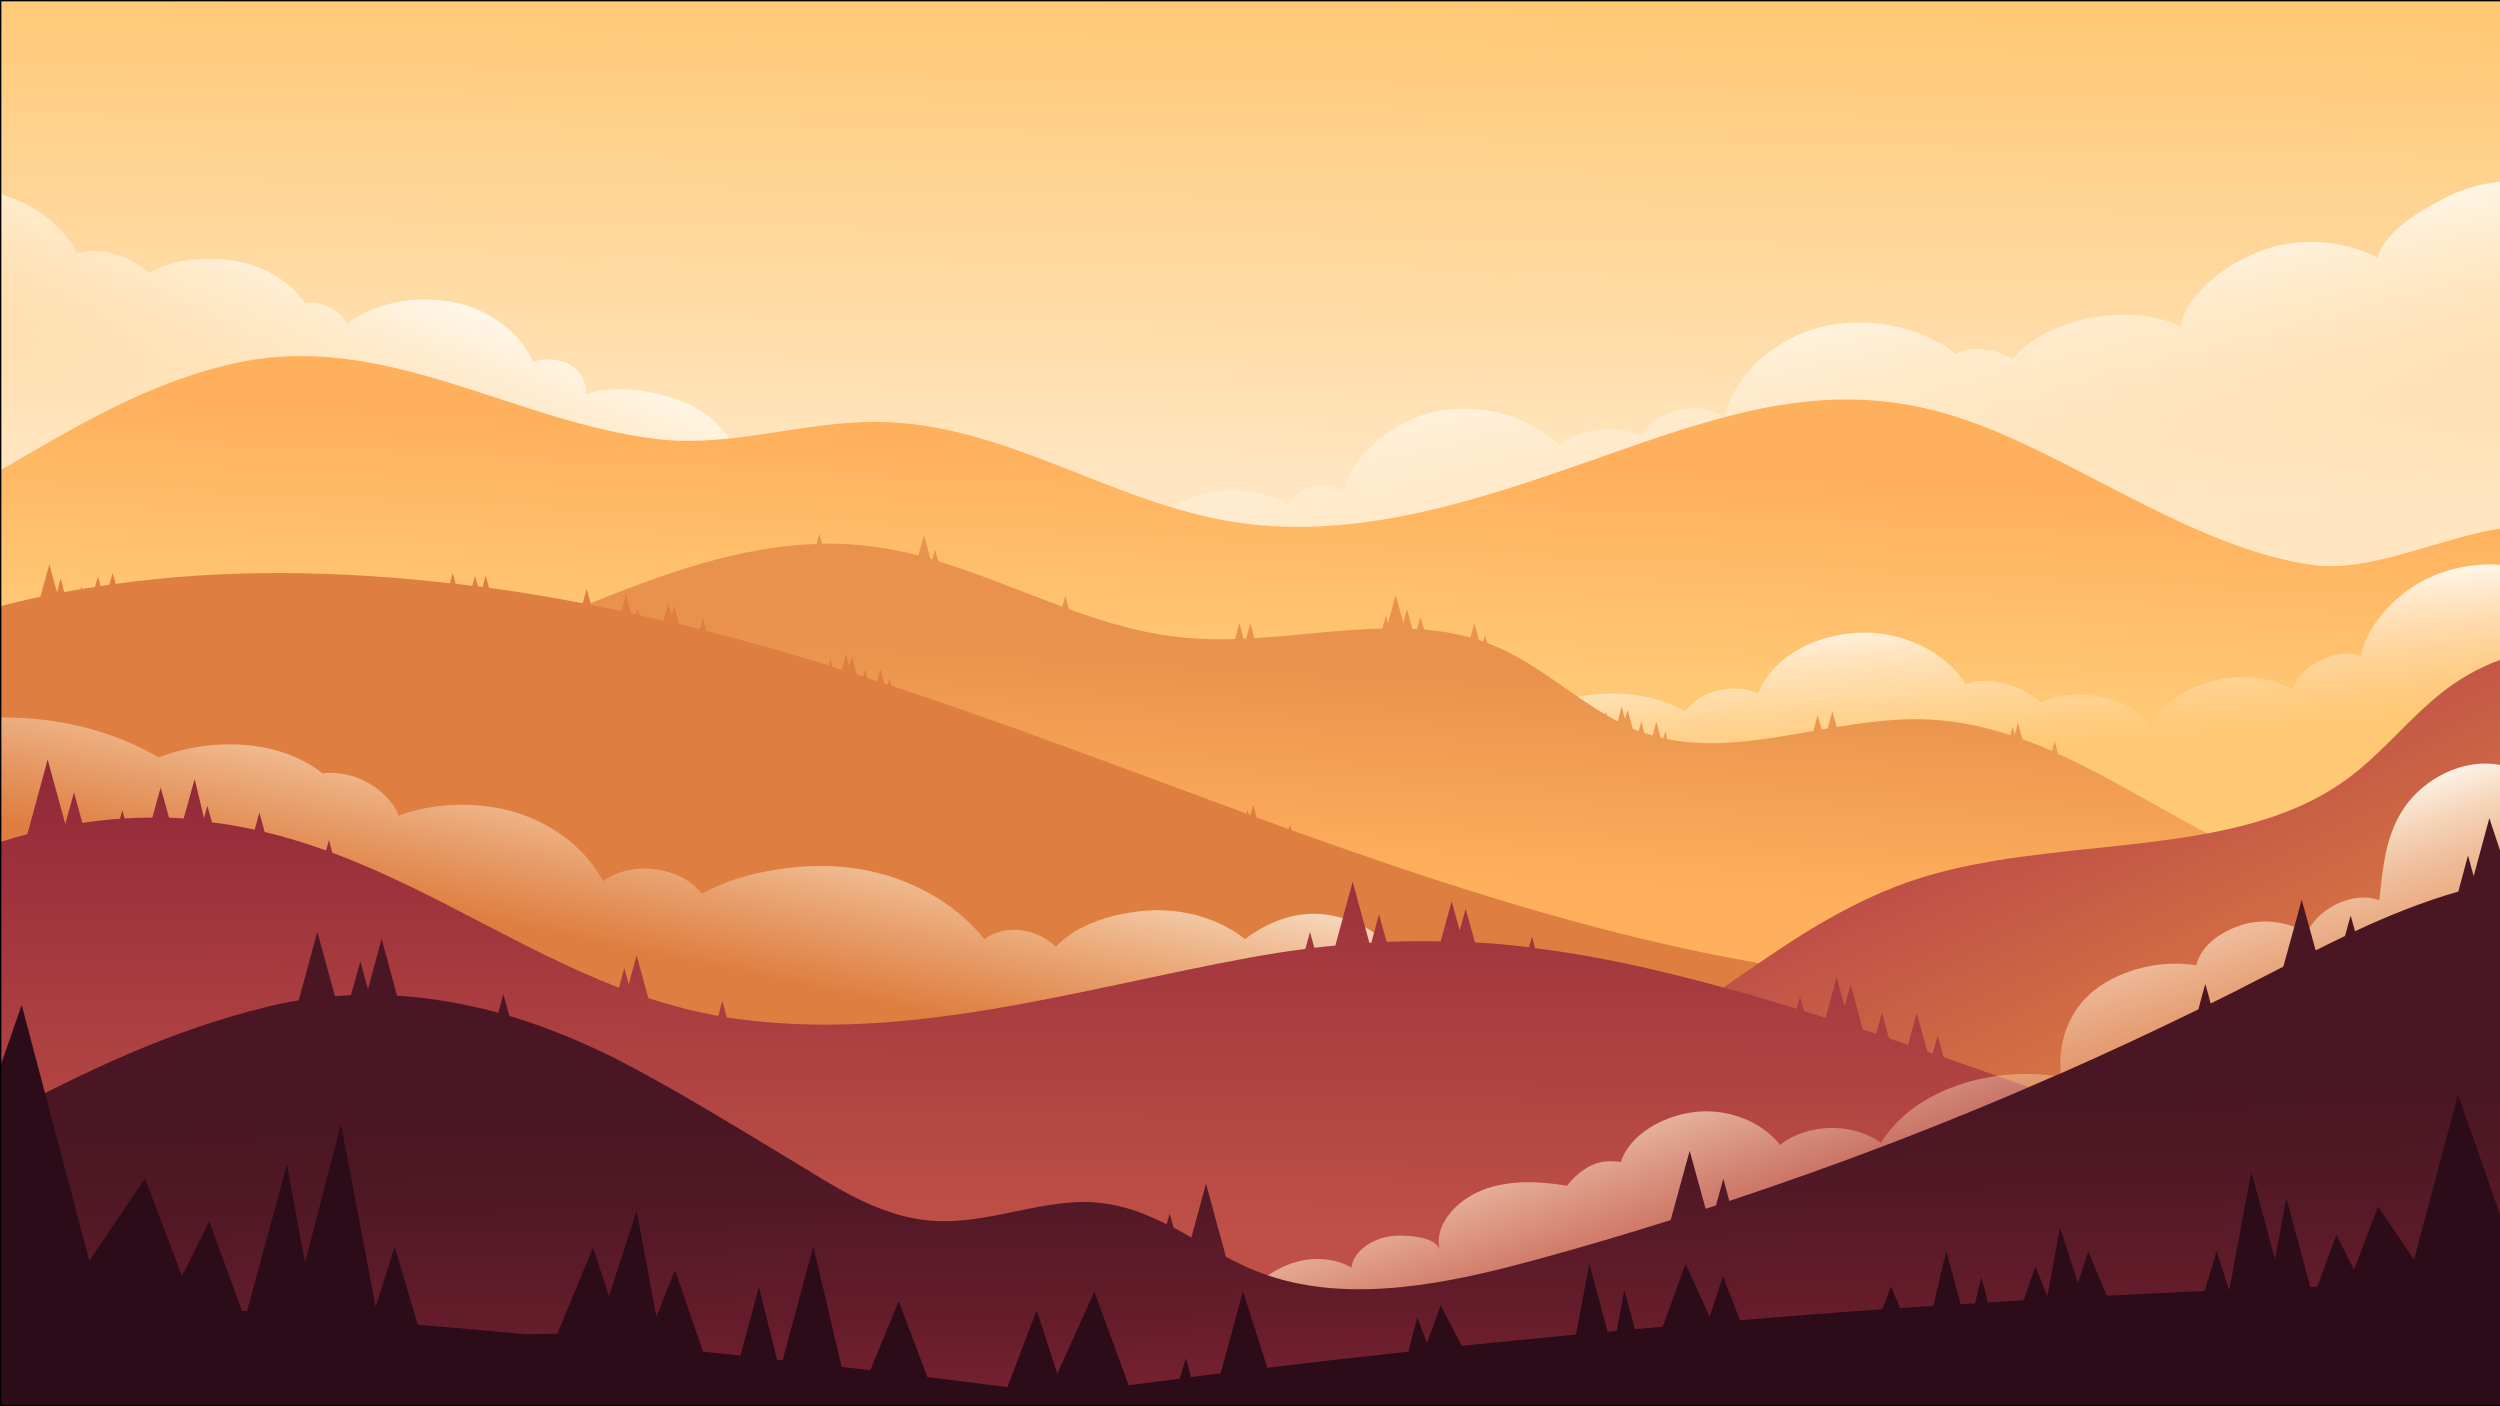 <svg width="1920" height="1080" viewBox="0 0 1920 1080" fill="none" xmlns="http://www.w3.org/2000/svg">
<rect x="0" y="0" width="1920" height="1080" fill="#808080" stroke="none"/>
<g clip-path="url(#clip0_12_91)">
<g clip-path="url(#clip1_12_91)">
<path d="M1920.26 0H0.256V1080H1920.26V0Z" fill="url(#paint0_linear_12_91)"/>
<path d="M1920.26 139.536V455.76C1894.66 456.408 1869.06 457.272 1842.94 458.136C1681.66 462.888 1514.75 467.64 1357.06 462.024C1197.82 456.408 1035.01 454.68 890.368 398.736C912.896 374.112 960 368.928 989.44 387.72C994.56 374.76 1019.14 368.496 1031.42 377.352C1039.36 348.84 1070.08 322.488 1103.87 315.792C1137.66 309.096 1175.3 319.68 1197.57 342.144C1212.93 329.184 1240.58 325.728 1259.78 334.368C1273.86 314.496 1303.04 306.072 1324.29 320.76C1331.71 289.224 1359.87 261.792 1395.97 251.856C1432.06 241.92 1474.3 249.912 1501.95 271.728C1513.73 265.032 1534.72 268.056 1545.47 275.832C1571.58 244.08 1634.3 231.984 1674.5 250.344C1680.13 224.856 1709.31 202.608 1737.47 192.24C1765.63 181.872 1799.68 184.032 1825.79 197.856C1832.19 177.12 1858.82 161.352 1880.58 150.552C1892.86 144.504 1906.43 140.832 1920.26 139.536Z" fill="url(#paint1_linear_12_91)"/>
<path d="M565.76 347.544C380.928 387.288 190.208 424.224 0.256 416.88V149.04C26.112 156.6 48.64 173.016 59.136 194.4C78.848 188.784 100.096 197.208 114.944 209.52C133.12 198.288 160 196.776 181.76 200.664C203.776 204.552 223.488 216.648 234.496 233.064C245.76 230.256 263.68 239.112 266.496 248.832C287.232 232.2 319.744 226.584 347.648 231.984C375.552 237.384 399.616 255.312 409.344 277.992C418.56 274.536 430.08 275.616 438.272 280.584C446.464 285.768 451.072 294.624 450.048 303.048C470.272 295.272 501.248 299.808 521.472 307.368C542.464 314.928 558.592 329.832 565.76 347.544Z" fill="url(#paint2_linear_12_91)"/>
<path d="M1920.26 405.864V1079.78H0.256V361.152C56.832 328.536 112.384 294.192 179.712 279.072C295.424 253.152 394.752 324.864 506.368 337.392C561.92 343.656 617.216 323.568 673.536 324C771.584 324.648 852.736 386.424 948.992 401.112C1051.14 416.664 1152.26 378 1247.49 344.736C1342.72 311.472 1419.78 289.872 1514.5 324.216C1597.7 354.24 1686.27 421.416 1776.38 433.944C1820.16 439.992 1872.9 413.424 1920.26 405.864Z" fill="url(#paint3_linear_12_91)"/>
<path d="M1920.26 433.728V657.504L1831.68 658.368L1167.1 664.848V555.12C1200.9 528.768 1256.19 525.096 1294.59 546.264C1304.06 530.928 1331.97 524.016 1350.14 532.44C1361.15 505.224 1391.87 488.16 1425.66 486C1459.46 483.84 1494.02 500.04 1509.63 525.528C1527.04 517.968 1554.43 527.472 1567.49 539.568C1593.6 526.608 1637.89 535.248 1651.46 557.928C1659.14 540.864 1678.34 528.984 1698.82 523.152C1719.3 517.32 1742.59 519.696 1761.02 529.416C1764.35 512.352 1794.3 496.584 1812.99 503.712C1816.58 487.08 1827.84 470.88 1842.94 458.136C1852.42 450.144 1863.42 443.88 1875.2 439.776C1889.28 434.808 1904.9 432.648 1920.26 433.728Z" fill="url(#paint4_linear_12_91)"/>
<path d="M1920.26 676.08V1080H0.256V648.432C144.64 589.464 289.28 530.496 433.664 471.312C435.968 470.448 438.272 469.368 440.576 468.504C444.928 466.776 449.28 465.048 453.376 463.32C508.672 441.072 567.04 419.688 627.2 417.744L629.248 409.968L631.296 417.528C641.024 417.312 650.752 417.744 660.48 418.608C675.84 420.12 690.688 422.928 705.28 426.6L709.632 411.048L714.496 429.192C715.008 429.408 715.52 429.408 716.032 429.624L718.08 421.848L720.64 431.136C752.896 440.856 784.128 454.248 815.872 465.912L818.176 457.704L820.992 467.856C850.176 478.44 879.616 487.08 911.36 489.888C923.648 490.968 936.192 491.184 948.48 490.752L951.808 478.656L955.136 490.536C955.648 490.536 956.16 490.536 956.928 490.536L960.256 478.656L963.328 490.104C996.352 488.16 1029.38 483.408 1061.63 482.76L1064.45 472.824L1065.98 478.872L1071.87 457.056L1077.76 478.44L1080.58 467.856L1084.67 482.976H1082.37C1084.42 482.976 1086.46 483.192 1088.26 483.192L1090.82 473.688L1093.63 483.408C1105.66 484.488 1117.7 486.432 1129.22 489.672L1132.29 478.656L1135.87 491.616C1136.9 492.048 1138.18 492.264 1139.2 492.696L1140.48 487.728L1142.02 493.776C1168.38 503.496 1189.63 520.128 1211.9 535.248C1218.82 540 1225.73 544.536 1232.9 548.64L1233.41 546.696L1234.18 549.504C1236.99 551.016 1239.55 552.528 1242.37 554.04L1245.44 542.592L1248 552.312L1250.05 545.184L1253.89 559.656C1255.42 560.304 1256.96 560.952 1258.5 561.384L1260.54 554.256L1262.85 562.896C1264.9 563.544 1266.94 564.192 1269.25 564.84L1272.06 554.256L1275.39 566.568C1276.16 566.784 1276.67 567 1277.44 567L1278.98 561.816L1280.51 567.648C1316.86 574.992 1354.5 568.08 1392.64 561.384L1395.97 549.288L1399.04 560.304C1400.58 560.088 1402.11 559.656 1403.65 559.44L1407.23 546.48L1410.56 558.36C1431.81 554.904 1453.06 552.096 1474.05 552.312C1498.62 552.744 1521.66 557.28 1543.94 564.624L1545.73 558.36L1547.26 564.408L1549.82 555.336L1553.15 567.648C1560.83 570.456 1568.51 573.48 1575.94 576.72L1577.98 569.16L1580.54 578.88C1619.71 596.592 1656.83 620.136 1695.74 640.224C1709.31 647.136 1723.14 653.832 1737.47 659.448C1761.02 668.736 1785.34 675.648 1811.46 678.456C1817.09 679.104 1822.98 679.32 1828.86 679.536C1848.58 680.4 1868.8 679.104 1889.02 677.808C1899.26 677.16 1909.76 676.512 1920.26 676.08Z" fill="url(#paint5_linear_12_91)"/>
<path d="M1747.71 759.672C1612.8 769.824 1476.1 762.912 1344 738.504C1331.2 736.128 1318.66 733.752 1306.11 731.16C1197.82 708.48 1094.4 674.352 992 637.632L990.72 633.096L989.696 636.768C981.504 633.744 973.312 630.72 965.12 627.912L962.56 617.976L960.256 625.968C960 625.752 959.744 625.752 959.232 625.536L958.208 622.08L957.44 624.888C866.816 591.624 776.704 557.064 684.544 526.608L683.008 521.208L681.728 525.744C680.96 525.528 679.936 525.096 679.168 524.88L676.096 513.864L673.536 523.152C671.232 522.288 668.928 521.64 666.368 520.776L664.576 513.648L663.04 519.48C661.248 518.832 659.712 518.4 657.92 517.752L654.336 504.36L652.288 511.488L649.728 501.984L646.4 514.296C644.096 513.648 641.536 512.784 639.232 511.92L637.696 506.088L636.416 511.056C605.696 501.552 574.208 492.696 542.464 484.488L539.904 474.768L537.6 483.192C532.224 481.896 527.104 480.6 521.728 479.304L517.888 465.696L515.84 472.824L513.28 463.32L509.696 476.712C503.296 475.2 496.896 473.904 490.752 472.392L489.472 467.424L488.192 471.744C486.912 471.528 485.888 471.312 484.608 470.88L480.768 456.624L477.184 469.368C469.504 467.64 461.824 466.128 453.888 464.616L450.56 452.304L447.488 463.32C442.88 462.456 438.272 461.592 433.664 460.728C414.464 457.272 395.008 454.032 375.552 451.44L372.992 441.936L370.688 450.792C369.408 450.576 368.384 450.36 367.104 450.36L364.8 442.152L362.752 449.928C358.4 449.28 354.304 448.848 349.952 448.416L347.648 439.992L345.6 447.984C259.328 438.048 172.544 436.752 88.832 448.416L86.528 439.992L83.968 449.064C81.664 449.28 79.616 449.712 77.312 450.144L75.264 442.8L72.96 450.792C69.632 451.224 66.304 451.872 62.976 452.304L62.464 450.144L61.952 452.52C57.856 453.168 53.76 454.032 49.408 454.68L46.592 444.312L43.776 454.896L37.888 433.512L30.976 458.352C20.48 460.512 10.24 462.888 0 465.696V1080H1920V736.992C1863.42 747.792 1805.82 755.352 1747.71 759.672Z" fill="#DE7E41"/>
<path d="M1262.08 818.208C1254.66 799.848 1235.71 785.376 1214.21 777.6C1190.4 768.96 1166.08 772.2 1140.22 771.984C1125.12 749.52 1097.98 733.968 1068.29 727.704C1055.49 713.232 1035.26 703.512 1014.02 702C992.768 700.272 972.032 709.128 956.16 721.224C936.704 705.672 909.312 697.68 882.688 699.192C856.064 700.92 827.392 709.344 811.008 727.056C796.16 713.232 772.864 709.128 755.968 721.224C733.952 693.576 698.88 673.92 660.224 667.44C621.568 660.96 571.648 668.088 538.88 686.448C523.52 665.496 484.864 660.528 463.104 676.728C450.816 653.184 426.752 633.96 398.336 624.672C369.92 615.384 334.08 615.816 306.176 626.4C298.752 606.744 271.872 590.544 247.808 594C215.04 567.864 162.816 565.92 121.856 581.688C86.528 560.952 43.52 550.584 0.512 551.016V818.208H1262.08Z" fill="url(#paint6_linear_12_91)"/>
<path d="M1920.26 506.736V1080H540.416C621.568 1052.35 684.032 993.6 752.896 943.92C758.272 940.032 763.904 935.928 769.536 932.256C808.96 905.256 850.944 881.928 899.84 869.832C985.344 848.664 1080.58 865.08 1165.57 842.616C1226.24 826.632 1275.14 792.72 1323.78 758.376C1330.43 753.624 1337.09 748.872 1344 744.336C1346.3 742.824 1348.35 741.312 1350.66 739.8C1388.03 714.096 1426.94 689.904 1472 675.216C1491.2 668.952 1511.17 664.632 1531.39 661.176C1585.66 652.104 1643.01 649.944 1695.74 640.008C1733.38 632.88 1768.45 621.864 1797.89 601.56C1827.33 581.472 1847.55 554.04 1874.94 532.224C1887.74 522.072 1903.36 512.784 1920.26 506.736Z" fill="url(#paint7_linear_12_91)"/>
<path d="M1904.38 956.016C1795.58 917.784 1686.53 879.768 1577.73 841.752C1559.81 835.488 1542.14 829.224 1524.22 822.96C1513.73 819.288 1503.23 815.616 1492.74 811.944L1488.13 795.312L1484.29 809.136C1483.01 808.704 1481.47 808.272 1480.19 807.624L1472 777.816L1465.34 802.44C1460.48 800.712 1455.62 799.2 1450.75 797.472L1445.38 777.6L1440.77 794.016C1437.44 792.936 1434.11 791.856 1430.78 790.776L1421.31 756.432L1416.7 772.848L1410.56 750.6L1402.11 781.704C1396.48 779.976 1390.85 778.248 1385.47 776.52L1382.4 765.504L1379.84 774.792C1361.15 768.96 1342.46 763.56 1323.52 758.376C1272.32 744.336 1225.22 733.968 1178.88 728.136L1176.58 719.28L1174.27 727.488C1160.45 725.76 1146.62 724.464 1132.8 723.816L1125.63 698.112L1121.02 714.528L1114.88 692.28L1106.43 722.952C1092.61 722.736 1078.78 722.736 1064.96 723.384L1059.07 702.216L1053.18 724.032C1052.67 724.032 1052.16 724.032 1051.65 724.032L1038.85 677.16L1025.54 726.192C1020.16 726.624 1014.78 727.272 1009.41 727.92L1006.08 715.824L1002.5 728.784C988.416 730.512 974.08 732.888 959.488 735.48C825.6 760.104 695.04 801.576 560.128 781.704C559.36 781.704 558.848 781.488 558.08 781.272L554.752 768.528L551.68 780.192C533.248 776.952 515.328 772.2 497.92 766.584L488.96 733.752L482.816 756L479.488 743.472L475.392 758.592C400.384 729.648 332.288 683.64 255.232 654.912L252.672 645.192L250.368 653.184C235.008 647.568 219.392 642.816 203.264 638.928L199.168 624.024L195.584 637.2C184.832 634.824 174.08 632.88 162.816 631.584L159.232 618.84L156.672 628.344L149.504 598.32L141.056 628.56C137.216 628.344 133.632 628.128 129.792 627.912L123.392 604.8L116.992 627.912C110.08 627.912 102.912 628.128 95.744 628.56L93.952 622.296L92.16 628.776C82.688 629.424 73.216 630.504 63.232 632.016L56.832 608.472L50.176 632.88L36.608 583.416L20.992 640.656C14.08 642.384 6.912 644.544 0 646.704V1080H1920V961.632C1914.88 959.688 1909.5 957.744 1904.38 956.016Z" fill="url(#paint8_linear_12_91)"/>
<path d="M1920.26 587.52V1030.1H936.448C939.008 1020.6 943.36 1011.53 949.504 1003.1C953.344 997.92 957.44 992.952 962.304 988.416C965.888 985.176 969.472 982.152 973.568 979.56C980.736 974.808 988.416 970.92 997.12 968.76C1010.69 965.304 1026.3 966.6 1037.82 973.512C1039.87 960.768 1052.67 952.128 1067.01 949.536C1075.97 948.024 1100.54 948.888 1105.15 958.392C1105.41 958.824 1105.41 959.256 1105.66 959.688C1105.66 959.256 1105.41 958.824 1105.41 958.392C1101.82 940.464 1118.46 921.888 1138.18 914.112C1158.14 906.12 1181.7 906.984 1203.46 910.656C1211.14 900.936 1220.61 893.592 1232.38 892.08C1236.22 891.648 1240.32 891.648 1244.67 892.512C1251.58 871.776 1275.9 857.304 1300.99 854.064C1326.34 850.824 1353.22 861.192 1367.04 879.336C1388.03 862.488 1423.1 861.84 1444.61 877.824C1468.42 838.296 1525.5 819.288 1577.47 826.2C1579.26 826.416 1581.06 826.632 1582.85 827.064C1582.85 825.984 1582.59 825.12 1582.59 824.04C1580.54 802.872 1587.46 779.76 1604.35 763.992C1605.63 762.696 1606.91 761.616 1608.45 760.536C1629.18 744.336 1659.14 736.992 1686.78 741.312C1690.11 726.624 1704.96 715.608 1721.6 710.424C1734.14 706.32 1748.74 706.968 1761.02 711.504C1764.86 712.8 1768.19 714.744 1771.52 716.904C1772.03 715.824 1772.29 714.96 1773.06 713.88C1782.02 697.032 1807.62 684.072 1827.33 691.416C1827.84 687.312 1828.1 683.424 1828.61 679.32C1829.38 672.192 1830.4 665.28 1831.68 658.152C1834.24 644.976 1838.34 632.232 1846.53 620.136C1861.38 598.536 1891.07 581.904 1920.26 587.52Z" fill="url(#paint9_linear_12_91)"/>
<path d="M1920.26 663.336V1080H0.256V857.52C64.512 822.96 131.072 791.424 204.032 773.496C212.48 771.336 220.928 769.608 229.376 768.312L243.712 715.608L257.28 765.072C261.376 764.856 265.472 764.424 269.568 764.208L276.736 738.504L282.624 759.672L293.12 721.008L304.896 764.64C331.264 766.368 357.376 770.904 382.72 777.816L386.56 763.56L391.168 780.192C423.424 789.912 454.912 803.304 484.864 819.288C524.288 840.24 564.992 865.296 604.16 888.84C641.536 911.088 679.424 938.952 727.808 937.872C736.256 937.656 744.704 936.792 752.896 935.496C758.528 934.632 763.904 933.552 769.536 932.472C794.624 927.504 819.712 921.024 845.056 923.832C863.488 925.776 880.128 932.256 896 940.248L898.304 932.04L901.376 942.84C905.984 945.216 910.592 947.808 914.944 950.4L926.208 909.144L941.568 965.304C949.504 969.408 957.44 973.296 965.632 976.536C968.192 977.616 971.008 978.48 973.824 979.56C1038.59 1001.38 1113.34 985.608 1180.42 967.248C1214.98 957.744 1249.02 947.808 1283.07 937.008L1297.66 883.872L1309.95 928.368C1312.51 927.504 1315.33 926.64 1317.89 925.776L1323.52 905.256L1328.13 922.32C1413.38 894.024 1496.83 862.056 1578.24 826.2C1580.03 825.552 1581.57 824.688 1583.36 824.04C1618.69 808.488 1653.76 792.072 1688.32 775.224L1691.65 762.912L1693.7 755.784L1695.74 762.912L1697.79 770.688C1703.68 767.88 1709.31 764.856 1715.2 762.048C1721.09 759.024 1726.98 756 1732.86 752.976C1737.98 750.384 1743.36 747.576 1748.48 744.984C1750.27 744.12 1751.81 743.256 1753.6 742.392L1762.05 711.72L1767.68 690.984L1774.08 714.096L1778.43 729.864C1785.86 726.192 1793.54 722.304 1800.96 718.848L1805.31 703.08L1808.64 715.176C1834.5 703.08 1860.86 692.496 1888 684.72L1889.79 678.024L1895.17 657.936L1895.42 657.504L1895.68 657.936L1899.78 672.84L1903.87 657.72L1911.81 628.344L1921.54 657.72V663.336H1920.26Z" fill="url(#paint10_linear_12_91)"/>
<path d="M1853.95 967.464L1826.3 926.64L1807.87 975.24L1794.3 948.24L1779.71 988.2C1777.92 988.2 1776.13 988.416 1774.34 988.416L1755.9 920.16L1747.2 967.032L1729.02 899.856L1712.13 990.576H1711.87L1702.4 960.768L1693.18 991.44C1668.1 992.52 1643.01 993.816 1617.92 995.112L1603.84 961.2L1595.9 985.176L1582.08 942.84L1572.35 995.544L1563.14 972.432L1554.18 998.568C1544.96 999.216 1536 999.648 1526.78 1000.3L1521.66 980.856L1516.8 1000.94C1513.22 1001.16 1509.38 1001.38 1505.79 1001.59L1494.78 960.768L1484.8 1002.89C1476.35 1003.54 1467.65 1003.97 1459.2 1004.62L1452.29 987.768L1445.63 1005.48C1409.02 1008.07 1372.67 1010.88 1336.32 1013.9L1323.26 979.992L1313.02 1011.31L1294.59 970.704L1276.93 1018.87C1269.76 1019.52 1262.85 1020.17 1255.68 1020.82L1247.49 990.576L1241.6 1022.11C1239.3 1022.33 1236.99 1022.54 1234.69 1022.76L1220.61 970.488L1210.37 1024.92C1180.93 1027.73 1151.74 1030.75 1122.56 1033.56L1106.43 1002.46L1095.94 1031.4L1088.51 1011.74L1081.6 1038.1C1044.99 1041.98 1008.9 1046.09 973.312 1050.41L954.624 991.656L937.472 1054.73C929.792 1055.59 922.112 1056.67 914.688 1057.54L910.848 1043.06L905.984 1058.83C892.928 1060.56 879.872 1062.07 866.816 1063.8L840.448 992.088L812.032 1054.94L796.16 1006.34L773.632 1065.31C752.896 1062.72 732.416 1060.13 712.192 1057.54L690.176 999.216L668.416 1052.35C660.992 1051.49 653.568 1050.62 646.4 1049.76L624.64 957.312L601.088 1044.58C599.552 1044.36 598.272 1044.36 596.736 1044.14L582.912 988.416L568.576 1041.12C559.104 1040.04 549.376 1038.96 539.904 1038.1L518.4 975.456L504.064 1011.31L488.96 929.88L467.712 995.328L455.424 958.176L428.032 1024.27L404.224 1024.7C375.552 1022.11 347.648 1019.52 320.768 1017.36L303.104 957.528L288.512 1003.75L261.888 863.352L234.24 969.624L220.416 894.24L189.696 1006.99C188.416 1006.99 187.136 1006.78 185.856 1006.78L160.768 938.088L139.776 979.992L111.36 905.04L68.608 968.112L16.64 771.768C16.64 771.768 9.984 791.208 0.256 818.856V1080H1920.26V933.552C1905.66 891.216 1887.74 840.672 1887.74 840.672L1853.95 967.464Z" fill="#2C0C19"/>
</g>
<rect x="0.5" y="0.5" width="1921" height="1079" stroke="black"/>
<rect x="0.5" y="0.5" width="1921" height="1079" stroke="black" stroke-opacity="0.2"/>
</g>
<defs>
<linearGradient id="paint0_linear_12_91" x1="973.398" y1="-0.582" x2="966.956" y2="371.655" gradientUnits="userSpaceOnUse">
<stop stop-color="#FFC875"/>
<stop offset="1" stop-color="#FFE6C1"/>
</linearGradient>
<linearGradient id="paint1_linear_12_91" x1="1391.16" y1="212.419" x2="1433.67" y2="450.722" gradientUnits="userSpaceOnUse">
<stop stop-color="#FFFAF2"/>
<stop offset="0.373" stop-color="#FFF0D9" stop-opacity="0.626"/>
<stop offset="0.733" stop-color="#FFE9C7" stop-opacity="0.265"/>
<stop offset="0.998" stop-color="#FFE6C1" stop-opacity="0"/>
</linearGradient>
<linearGradient id="paint2_linear_12_91" x1="305.342" y1="204.762" x2="241.008" y2="380.717" gradientUnits="userSpaceOnUse">
<stop stop-color="#FFFAF2"/>
<stop offset="0.373" stop-color="#FFF0D9" stop-opacity="0.626"/>
<stop offset="0.733" stop-color="#FFE9C7" stop-opacity="0.265"/>
<stop offset="0.998" stop-color="#FFE6C1" stop-opacity="0"/>
</linearGradient>
<linearGradient id="paint3_linear_12_91" x1="985.228" y1="349.758" x2="977.57" y2="509.499" gradientUnits="userSpaceOnUse">
<stop stop-color="#FFB05C"/>
<stop offset="1" stop-color="#FFC875"/>
</linearGradient>
<linearGradient id="paint4_linear_12_91" x1="1533.16" y1="459.077" x2="1542.88" y2="576.172" gradientUnits="userSpaceOnUse">
<stop stop-color="#FFFAF2"/>
<stop offset="0.998" stop-color="#FFE6C1" stop-opacity="0"/>
</linearGradient>
<linearGradient id="paint5_linear_12_91" x1="988.532" y1="506.364" x2="979.219" y2="671.916" gradientUnits="userSpaceOnUse">
<stop stop-color="#E8924D"/>
<stop offset="1" stop-color="#FFB05C"/>
</linearGradient>
<linearGradient id="paint6_linear_12_91" x1="662.148" y1="578.614" x2="624.346" y2="760.185" gradientUnits="userSpaceOnUse">
<stop stop-color="#FFFAF2"/>
<stop offset="0.566" stop-color="#FFEED4" stop-opacity="0.433"/>
<stop offset="0.998" stop-color="#FFE6C1" stop-opacity="0"/>
</linearGradient>
<linearGradient id="paint7_linear_12_91" x1="1230.02" y1="792.979" x2="1350.12" y2="1044.57" gradientUnits="userSpaceOnUse">
<stop stop-color="#BF5047"/>
<stop offset="0.879" stop-color="#DE7E42"/>
</linearGradient>
<linearGradient id="paint8_linear_12_91" x1="962.469" y1="589.034" x2="960.422" y2="945.554" gradientUnits="userSpaceOnUse">
<stop stop-color="#912838"/>
<stop offset="1" stop-color="#BF5047"/>
</linearGradient>
<linearGradient id="paint9_linear_12_91" x1="1399.31" y1="746.911" x2="1461.88" y2="933.585" gradientUnits="userSpaceOnUse">
<stop stop-color="#FFFAF2"/>
<stop offset="0.041" stop-color="#FFF7EB" stop-opacity="0.959"/>
<stop offset="0.186" stop-color="#FFF0D8" stop-opacity="0.813"/>
<stop offset="0.358" stop-color="#FFEACB" stop-opacity="0.641"/>
<stop offset="0.575" stop-color="#FFE7C3" stop-opacity="0.423"/>
<stop offset="0.998" stop-color="#FFE6C1" stop-opacity="0"/>
</linearGradient>
<linearGradient id="paint10_linear_12_91" x1="959.781" y1="847.75" x2="964.7" y2="1153.83" gradientUnits="userSpaceOnUse">
<stop stop-color="#4A1623"/>
<stop offset="0.208" stop-color="#511825"/>
<stop offset="0.502" stop-color="#631C2A"/>
<stop offset="0.844" stop-color="#812433"/>
<stop offset="1" stop-color="#912838"/>
</linearGradient>
<clipPath id="clip0_12_91">
<rect width="1920" height="1080" fill="white"/>
</clipPath>
<clipPath id="clip1_12_91">
<rect width="1922" height="1080" fill="white"/>
</clipPath>
</defs>
</svg>
